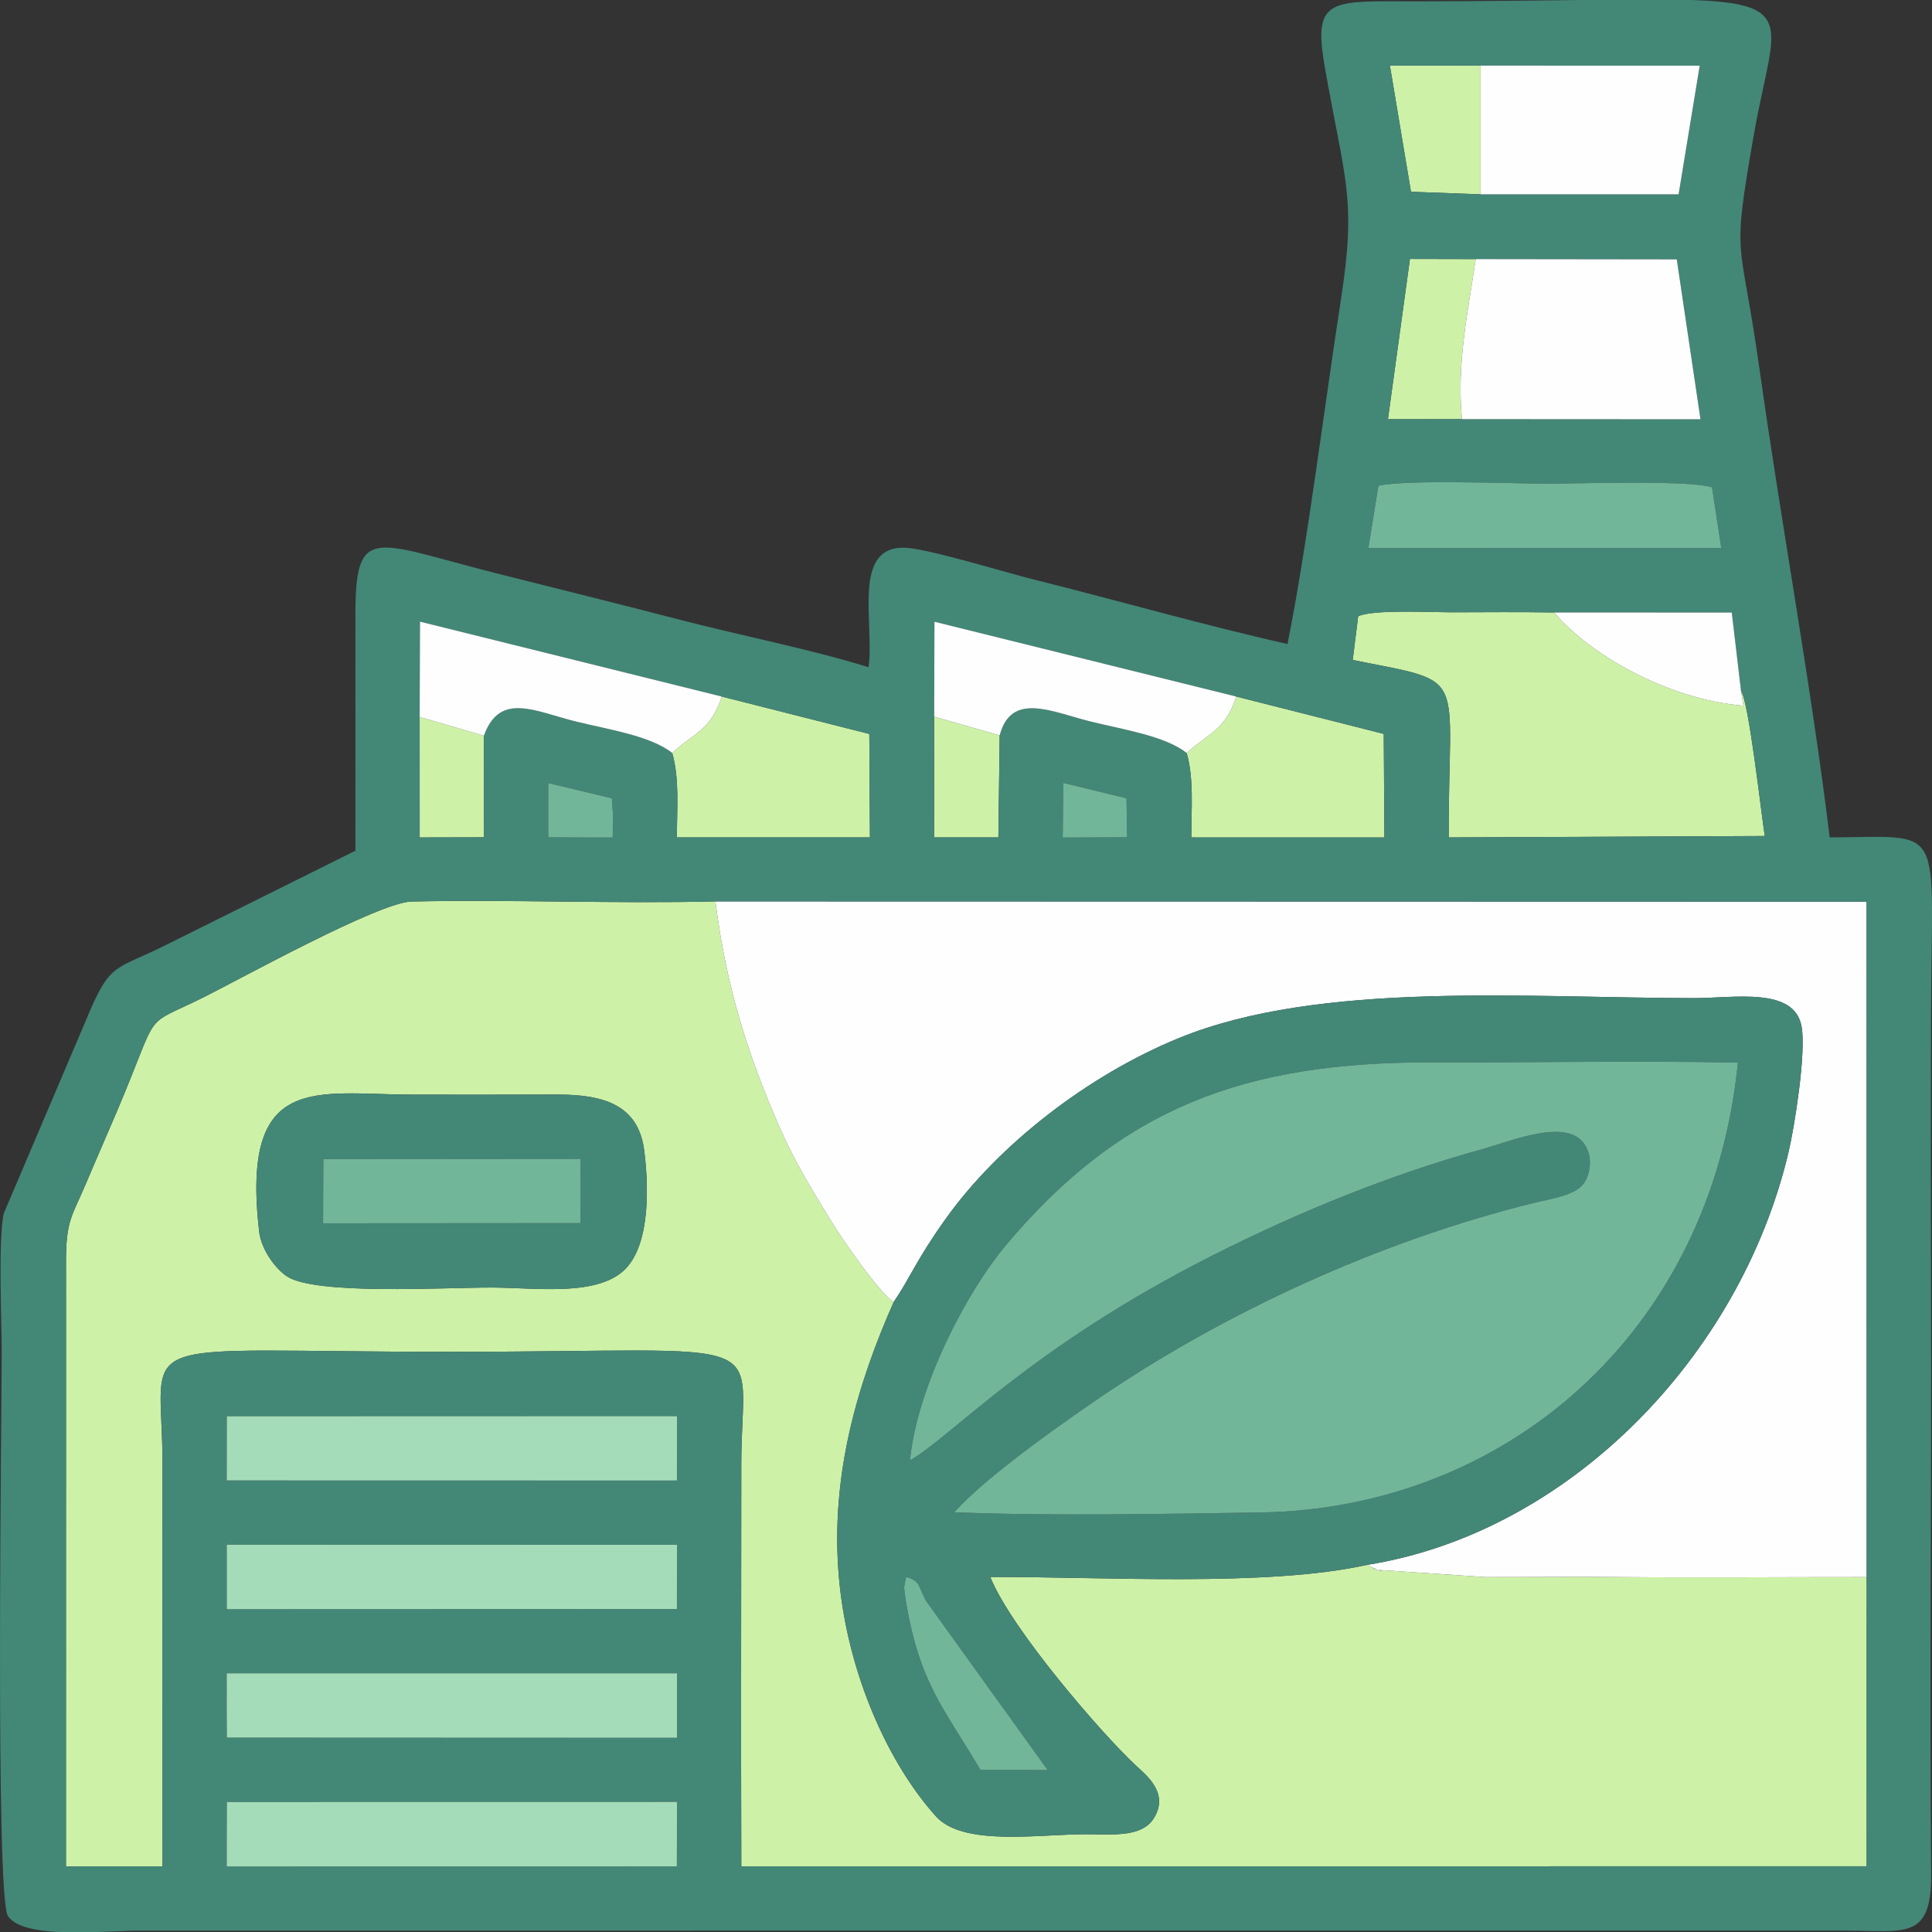 <svg width="84" height="84" viewBox="0 0 84 84" fill="none" xmlns="http://www.w3.org/2000/svg">
<rect x="0" y="0" width="84" height="84" fill="#333333" stroke="none"/>
<path fill-rule="evenodd" clip-rule="evenodd" d="M11.266 53.534C10.471 46.59 13.743 47.582 17.898 47.593C19.995 47.599 22.094 47.595 24.191 47.589C26.304 47.583 27.768 48.061 28.014 50.054C28.252 51.98 28.192 54.385 27.023 55.325C25.742 56.355 23.233 55.985 21.393 55.98C19.303 55.974 13.691 56.322 12.458 55.483C11.999 55.171 11.361 54.364 11.266 53.534ZM64.374 8.45V2.852L60.431 2.854L61.347 8.338L64.374 8.45V8.45ZM63.563 18.224C63.333 15.777 63.811 13.642 64.161 11.265L61.302 11.259L60.345 18.228L63.563 18.224V18.224ZM75.698 30.05L75.802 30.684C72.405 30.398 69.038 28.382 67.572 26.628C66.108 26.605 64.625 26.617 63.159 26.621C62.287 26.624 59.687 26.485 59.051 26.796L58.814 28.695C63.952 29.724 62.964 29.077 62.987 36.41L76.73 36.348C76.577 35.399 76.035 30.48 75.698 30.05ZM51.595 32.738C51.915 33.863 51.796 35.15 51.796 36.41L60.192 36.411L60.163 31.908L53.754 30.285C53.261 31.767 52.555 31.865 51.595 32.738V32.738ZM43.465 31.973L40.617 31.16L40.614 36.408L43.407 36.41L43.465 31.973V31.973ZM29.227 32.738C29.549 33.875 29.43 35.145 29.43 36.408L37.823 36.41L37.796 31.911L31.385 30.285C30.881 31.78 30.183 31.853 29.227 32.738ZM21.04 31.989L18.246 31.172L18.247 36.411L21.044 36.405L21.04 31.989ZM81.16 68.569C77.495 68.567 73.812 68.601 70.149 68.566C68.288 68.549 66.419 68.572 64.557 68.568L59.984 68.26C58.952 67.987 60.871 68.589 59.702 68.166L59.426 68.04C55.08 69.008 47.858 68.546 43.055 68.563C43.977 70.853 47.942 75.418 49.376 76.752C49.849 77.192 50.81 77.938 50.197 79.005C49.69 79.887 48.467 79.754 47.257 79.749C45.219 79.74 41.891 80.299 40.696 78.974C38.635 76.69 36.857 72.78 36.48 68.64C36.069 64.138 37.319 60.083 38.856 56.609C38.234 56.225 36.662 53.943 36.148 53.108C35.362 51.828 34.573 50.556 33.912 49.052C32.544 45.944 31.572 42.926 31.106 39.191C26.744 39.299 22.129 39.102 17.888 39.197C16.479 39.229 10.436 42.568 8.914 43.329C6.082 44.745 7.039 43.703 5.109 48.262C4.624 49.407 4.203 50.352 3.745 51.44C3.131 52.899 2.861 53.034 2.869 54.93L2.868 81.145L7.065 81.147C7.065 75.322 7.046 69.494 7.064 63.67C7.082 57.828 5.117 58.78 19.646 58.775C34.123 58.769 32.232 57.842 32.23 63.67C32.228 69.493 32.213 75.319 32.231 81.145L81.159 81.142L81.16 68.569V68.569Z" fill="#CEF1A8"/>
<path fill-rule="evenodd" clip-rule="evenodd" d="M38.856 56.609C39.572 55.563 39.82 54.809 41.119 52.99C43.42 49.767 47.308 46.746 51.261 45.132C57.397 42.626 66.429 43.391 73.644 43.397C75.417 43.398 78.028 42.892 78.332 44.647C78.528 45.786 78.029 48.971 77.755 50.123C75.647 58.992 68.192 66.649 59.426 68.04L59.702 68.166C60.871 68.589 58.952 67.987 59.984 68.26L64.557 68.568C66.419 68.572 68.288 68.549 70.149 68.566C73.812 68.601 77.495 68.567 81.16 68.569L81.156 39.203L31.106 39.191C31.572 42.926 32.544 45.944 33.912 49.052C34.573 50.556 35.362 51.828 36.148 53.108C36.662 53.943 38.234 56.225 38.856 56.609Z" fill="#FDFEFD"/>
<path fill-rule="evenodd" clip-rule="evenodd" d="M14.058 50.394L25.245 50.385L25.234 53.179L14.047 53.187L14.058 50.394V50.394ZM9.857 80.097L9.863 78.348L29.435 78.345L29.429 81.147L9.857 81.15V80.097ZM9.856 74.504L9.857 72.754L29.434 72.752L29.435 75.556L9.864 75.548L9.856 74.504V74.504ZM9.859 67.162L29.435 67.167L29.431 69.957L9.859 69.964L9.859 67.162V67.162ZM9.861 61.576L29.435 61.57L29.432 64.371L9.857 64.367L9.861 61.576V61.576ZM31.106 39.191L81.156 39.203L81.16 68.569L81.159 81.142L32.231 81.145C32.213 75.319 32.228 69.493 32.23 63.669C32.232 57.842 34.123 58.769 19.646 58.775C5.117 58.78 7.082 57.828 7.064 63.669C7.046 69.494 7.065 75.322 7.065 81.147L2.868 81.145L2.869 54.93C2.861 53.034 3.131 52.899 3.745 51.44C4.203 50.352 4.624 49.407 5.109 48.261C7.039 43.703 6.082 44.745 8.914 43.329C10.436 42.568 16.479 39.229 17.888 39.197C22.129 39.102 26.744 39.299 31.106 39.191V39.191ZM46.231 34.041L48.978 34.706L49.005 36.404L46.205 36.415L46.231 34.041V34.041ZM23.836 34.047L26.603 34.709L26.647 35.359L26.64 36.413H25.587L23.835 36.406L23.836 34.047ZM43.465 31.973L43.407 36.41L40.614 36.408L40.617 31.16L40.628 27.031L53.754 30.285L60.163 31.908L60.192 36.411L51.796 36.41C51.796 35.15 51.915 33.863 51.595 32.738C50.643 31.991 48.846 31.727 47.398 31.366C45.734 30.951 43.965 30.061 43.465 31.973V31.973ZM21.04 31.989L21.044 36.405L18.247 36.411L18.246 31.172L18.26 27.027L31.385 30.285L37.796 31.911L37.823 36.41L29.43 36.408C29.43 35.145 29.549 33.875 29.227 32.738C28.28 31.991 26.483 31.726 25.03 31.368C23.26 30.931 21.73 30.064 21.04 31.989V31.989ZM67.572 26.628L75.295 26.632L75.698 30.05C76.035 30.48 76.577 35.399 76.73 36.348L62.987 36.41C62.964 29.077 63.952 29.724 58.814 28.695L59.051 26.796C59.687 26.485 62.287 26.624 63.159 26.621C64.625 26.617 66.108 26.605 67.572 26.628V26.628ZM59.93 21.121C61.113 20.843 65.656 21.02 67.178 21.029C68.441 21.037 73.3 20.856 74.436 21.184L74.837 23.826L59.494 23.829L59.93 21.121V21.121ZM64.161 11.265L72.903 11.276L73.935 18.23L63.563 18.224L60.345 18.228L61.302 11.259L64.161 11.265V11.265ZM64.374 8.45L61.347 8.338L60.431 2.854L64.374 2.852L73.901 2.854L72.983 8.449L64.374 8.45ZM0.349 83.315C1.065 84.338 4.49 83.944 6.015 83.941L80.285 83.94C82.803 83.943 83.985 84.367 83.961 81.498C83.891 73.232 83.979 64.948 83.956 56.68C83.944 52.546 83.944 48.406 83.955 44.272C83.977 35.645 84.697 36.388 79.553 36.409C78.726 29.66 77.453 22.828 76.503 16.065C75.657 10.044 75.274 11.528 76.236 5.954C77.49 -1.315 79.671 0.106 60.188 0.057C57.575 0.051 57.152 0.358 57.61 2.972C58.472 7.882 58.987 8.594 58.301 13.026C57.586 17.645 56.826 23.788 55.978 28C52.301 27.175 48.612 26.107 44.994 25.209C43.764 24.904 40.372 23.86 39.377 23.816C37.015 23.711 38.026 27.059 37.763 29.011C35.318 28.245 32.222 27.636 29.619 26.96C26.9 26.253 24.26 25.605 21.524 24.912C16.225 23.568 15.445 22.735 15.452 26.797C15.457 30.193 15.452 33.591 15.452 36.988L7.208 41.09C5.065 42.164 4.812 41.82 3.869 44.048L0.168 52.748C-0.086 53.772 0.073 57.476 0.074 58.777C0.077 61.452 -0.216 82.508 0.349 83.315V83.315ZM45.55 76.957L42.629 76.954C41.011 74.211 39.999 73.231 39.38 69.593C39.377 69.576 39.308 69.018 39.308 69.013L39.393 68.564C40.041 68.749 39.912 68.968 40.267 69.611L45.55 76.957V76.957ZM39.561 63.498C39.892 60.22 42.065 56.136 43.705 54.177C48.739 48.163 54.103 46.167 62.285 46.19C66.695 46.202 71.161 46.115 75.561 46.199C74.385 57.983 65.425 65.601 54.781 65.76C50.505 65.823 45.736 65.919 41.49 65.752C42.753 64.322 45.77 62.169 47.628 60.894C53.177 57.087 59.963 53.967 66.658 52.307C67.329 52.141 68.294 52.006 68.731 51.595C69.176 51.176 69.312 50.218 68.803 49.635C67.951 48.659 65.63 49.636 64.468 49.957C60.366 51.089 56.327 52.758 52.69 54.599C44.769 58.609 41.373 62.469 39.561 63.498ZM38.856 56.609C37.319 60.083 36.069 64.138 36.48 68.64C36.857 72.78 38.635 76.69 40.696 78.974C41.891 80.299 45.219 79.74 47.257 79.749C48.467 79.754 49.69 79.887 50.197 79.005C50.81 77.938 49.849 77.192 49.376 76.752C47.942 75.418 43.977 70.853 43.055 68.563C47.858 68.546 55.08 69.008 59.426 68.04C68.192 66.649 75.647 58.992 77.755 50.123C78.029 48.971 78.528 45.786 78.332 44.647C78.028 42.892 75.417 43.398 73.644 43.397C66.429 43.391 57.397 42.626 51.261 45.132C47.308 46.746 43.42 49.767 41.119 52.99C39.82 54.809 39.572 55.563 38.856 56.609V56.609ZM11.266 53.534C11.361 54.364 11.999 55.171 12.458 55.483C13.691 56.322 19.303 55.974 21.393 55.98C23.233 55.985 25.742 56.355 27.023 55.325C28.192 54.385 28.252 51.98 28.014 50.054C27.768 48.061 26.304 47.583 24.191 47.589C22.094 47.595 19.995 47.599 17.898 47.593C13.743 47.582 10.471 46.59 11.266 53.534V53.534Z" fill="#438777"/>
<path fill-rule="evenodd" clip-rule="evenodd" d="M59.494 23.829L74.837 23.826L74.436 21.184C73.3 20.856 68.441 21.037 67.178 21.029C65.656 21.02 61.113 20.843 59.93 21.121L59.494 23.829V23.829ZM39.561 63.498C41.373 62.469 44.769 58.609 52.69 54.599C56.327 52.758 60.366 51.089 64.468 49.957C65.63 49.636 67.951 48.659 68.803 49.635C69.312 50.218 69.176 51.176 68.731 51.595C68.294 52.006 67.329 52.141 66.658 52.307C59.963 53.967 53.177 57.087 47.628 60.894C45.77 62.169 42.753 64.322 41.49 65.752C45.736 65.919 50.505 65.823 54.781 65.76C65.425 65.601 74.385 57.983 75.561 46.199C71.161 46.115 66.695 46.202 62.285 46.19C54.103 46.167 48.739 48.163 43.705 54.177C42.065 56.136 39.892 60.22 39.561 63.498V63.498ZM42.629 76.954L45.55 76.957L40.267 69.611C39.912 68.968 40.041 68.749 39.393 68.564L39.308 69.013C39.308 69.018 39.377 69.576 39.38 69.593C39.999 73.231 41.011 74.211 42.629 76.954V76.954ZM14.047 53.187L25.234 53.179L25.245 50.385L14.058 50.394L14.047 53.187V53.187ZM23.835 36.406L25.587 36.413H26.64L26.647 35.359L26.603 34.709L23.836 34.047L23.835 36.406ZM46.205 36.415L49.005 36.404L48.978 34.706L46.231 34.041L46.205 36.415V36.415Z" fill="#72B69A"/>
<path fill-rule="evenodd" clip-rule="evenodd" d="M40.617 31.16L43.465 31.973C43.965 30.061 45.734 30.951 47.398 31.366C48.846 31.727 50.643 31.991 51.595 32.738C52.555 31.865 53.261 31.767 53.754 30.285L40.628 27.031L40.617 31.16Z" fill="#FDFEFD"/>
<path fill-rule="evenodd" clip-rule="evenodd" d="M18.246 31.172L21.04 31.989C21.73 30.064 23.26 30.931 25.03 31.368C26.483 31.726 28.28 31.991 29.227 32.738C30.183 31.853 30.881 31.78 31.385 30.285L18.26 27.027L18.246 31.172V31.172Z" fill="#FDFEFD"/>
<path fill-rule="evenodd" clip-rule="evenodd" d="M63.563 18.224L73.935 18.23L72.903 11.276L64.161 11.265C63.811 13.642 63.333 15.777 63.563 18.224V18.224Z" fill="#FDFEFD"/>
<path fill-rule="evenodd" clip-rule="evenodd" d="M9.857 81.15L29.429 81.147L29.435 78.345L9.863 78.348L9.857 80.097V81.15ZM9.857 64.367L29.432 64.371L29.435 61.57L9.861 61.576L9.857 64.367V64.367ZM9.859 69.964L29.431 69.957L29.435 67.167L9.859 67.162L9.859 69.964V69.964ZM9.864 75.548L29.435 75.556L29.434 72.752L9.857 72.754L9.856 74.504L9.864 75.548V75.548Z" fill="#A4DCB9"/>
<path fill-rule="evenodd" clip-rule="evenodd" d="M64.374 8.45L72.983 8.449L73.901 2.854L64.374 2.852V8.45Z" fill="#FDFEFD"/>
<path fill-rule="evenodd" clip-rule="evenodd" d="M75.698 30.05L75.295 26.632L67.572 26.628C69.038 28.382 72.405 30.398 75.802 30.684L75.698 30.05V30.05Z" fill="#FDFEFD"/>
</svg>
